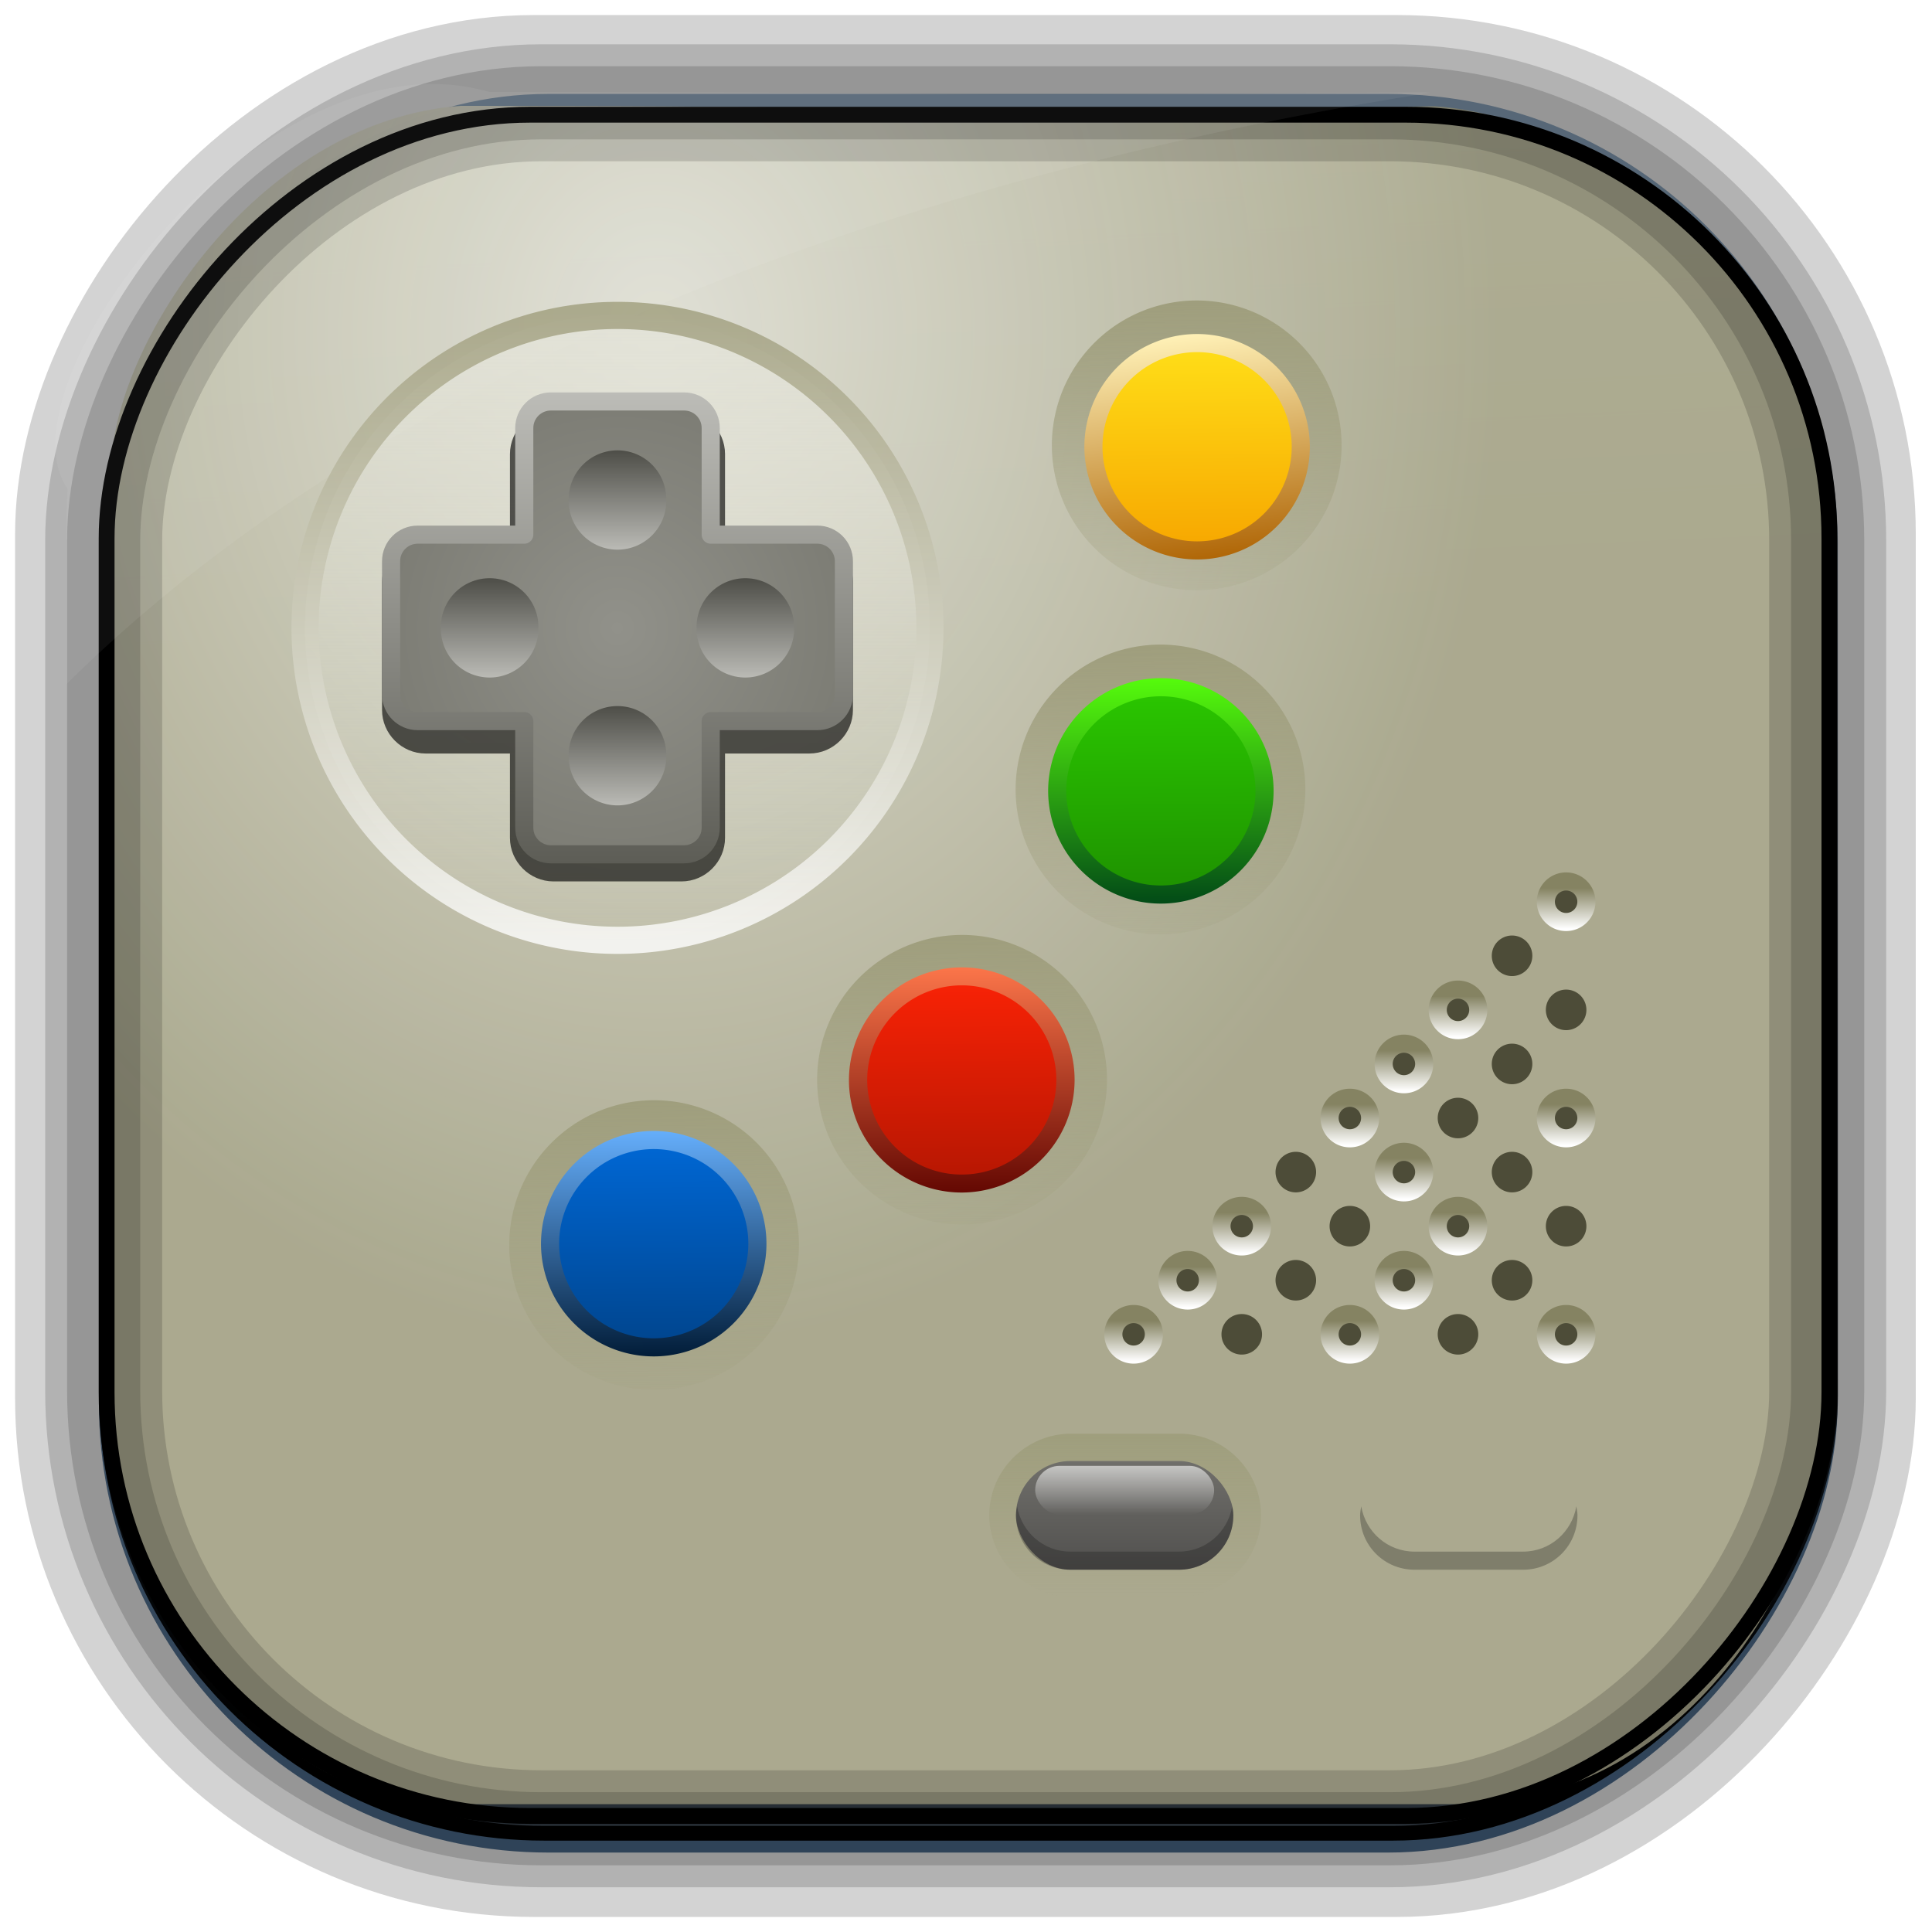 <?xml version="1.0" encoding="UTF-8" standalone="no"?>
<!-- Created with Inkscape (http://www.inkscape.org/) -->
<svg id="svg3449" xmlns:rdf="http://www.w3.org/1999/02/22-rdf-syntax-ns#" xmlns="http://www.w3.org/2000/svg" height="128" width="128" version="1.0" xmlns:cc="http://creativecommons.org/ns#" xmlns:xlink="http://www.w3.org/1999/xlink" xmlns:dc="http://purl.org/dc/elements/1.1/">
 <defs id="defs3451">
  <linearGradient id="linearGradient3514" y2="-9.103" gradientUnits="userSpaceOnUse" x2="66.492" gradientTransform="matrix(.968 0 0 .979 2.179 .166)" y1="-42.638" x1="67.952">
   <stop id="stop4620" style="stop-color:#37414b" offset="0"/>
   <stop id="stop4622" style="stop-color:#37414b;stop-opacity:0" offset="1"/>
  </linearGradient>
  <linearGradient id="linearGradient3516" y2="-11.847" gradientUnits="userSpaceOnUse" x2="58.98" gradientTransform="matrix(.968 0 0 .979 2.179 .166)" y1="-118.55" x1="57.173">
   <stop id="stop4596" offset="0"/>
   <stop id="stop4598" style="stop-opacity:0" offset="1"/>
  </linearGradient>
  <linearGradient id="linearGradient3519" y2="50.369" gradientUnits="userSpaceOnUse" x2="76.558" gradientTransform="matrix(.968 0 0 .979 3.242 -129.19)" y1="13.164" x1="76.558">
   <stop id="stop3392" style="stop-color:#425e7b" offset="0"/>
   <stop id="stop3394" style="stop-color:#7a91a7" offset="1"/>
  </linearGradient>
  <linearGradient id="linearGradient3521" y2="-8.74" gradientUnits="userSpaceOnUse" x2="60.217" gradientTransform="matrix(.968 0 0 .979 2.179 .166)" y1="-123.72" x1="60.395">
   <stop id="stop3392-4-8" style="stop-color:#425e7b" offset="0"/>
   <stop id="stop3394-8-0" style="stop-color:#7a91a7" offset="1"/>
  </linearGradient>
  <radialGradient id="radialGradient3349" gradientUnits="userSpaceOnUse" cy="45.647" cx="42.148" gradientTransform="matrix(.947 0 0 1.139 3.595 -29.89)" r="58.984">
   <stop id="stop7563" style="stop-color:#e0e0d5" offset="0"/>
   <stop id="stop7565" style="stop-color:#b0ae92;stop-opacity:.953" offset="1"/>
  </radialGradient>
  <filter id="filter3174-5" color-interpolation-filters="sRGB">
   <feGaussianBlur id="feGaussianBlur3176-4" stdDeviation="1.71"/>
  </filter>
  <linearGradient id="ButtonShadow-4" x1="45.448" gradientUnits="userSpaceOnUse" y1="92.54" gradientTransform="scale(1.006 .994)" x2="45.448" y2="7.016">
   <stop id="stop3750-3" offset="0"/>
   <stop id="stop3752-57" style="stop-opacity:.588" offset="1"/>
  </linearGradient>
  <filter id="filter3174-0" color-interpolation-filters="sRGB">
   <feGaussianBlur id="feGaussianBlur3176-9" stdDeviation="1.71"/>
  </filter>
  <filter id="filter3174-7" color-interpolation-filters="sRGB">
   <feGaussianBlur id="feGaussianBlur3176-7" stdDeviation="1.71"/>
  </filter>
  <clipPath id="clipPath3613-9">
   <rect id="rect3615-2" style="fill:#fff" rx="6" ry="6" height="84" width="84" y="6" x="6"/>
  </clipPath>
  <linearGradient id="linearGradient3613-3" x1="48" gradientUnits="userSpaceOnUse" y1="20.221" x2="48" y2="138.66">
   <stop id="stop3739-03" style="stop-color:#fff" offset="0"/>
   <stop id="stop3741-5" style="stop-color:#fff;stop-opacity:0" offset="1"/>
  </linearGradient>
  <filter id="filter3794-30" height="1.384" width="1.384" color-interpolation-filters="sRGB" y="-.192" x="-.192">
   <feGaussianBlur id="feGaussianBlur3796-38" stdDeviation="5.28"/>
  </filter>
  <filter id="filter3174-8" color-interpolation-filters="sRGB">
   <feGaussianBlur id="feGaussianBlur3176-3" stdDeviation="1.71"/>
  </filter>
  <clipPath id="clipPath3613-26">
   <rect id="rect3615-4" style="fill:#fff" rx="6" ry="6" height="84" width="84" y="6" x="6"/>
  </clipPath>
  <filter id="filter3794-67" height="1.384" width="1.384" color-interpolation-filters="sRGB" y="-.192" x="-.192">
   <feGaussianBlur id="feGaussianBlur3796-4" stdDeviation="5.28"/>
  </filter>
  <filter id="filter3174-4" color-interpolation-filters="sRGB">
   <feGaussianBlur id="feGaussianBlur3176-0" stdDeviation="1.71"/>
  </filter>
  <filter id="filter3174-1" color-interpolation-filters="sRGB">
   <feGaussianBlur id="feGaussianBlur3176-1" stdDeviation="1.71"/>
  </filter>
  <linearGradient id="linearGradient9285" y2="7.016" gradientUnits="userSpaceOnUse" x2="45.448" gradientTransform="matrix(1.006 0 0 .994 -59.657 2.836)" y1="92.54" x1="45.448">
   <stop id="stop3750-7" offset="0"/>
   <stop id="stop3752-3" style="stop-opacity:.588" offset="1"/>
  </linearGradient>
  <filter id="filter4417" color-interpolation-filters="sRGB">
   <feGaussianBlur id="feGaussianBlur4419" stdDeviation="0.52"/>
  </filter>
  <linearGradient id="linearGradient5860">
   <stop id="stop5862" style="stop-color:#858362" offset="0"/>
   <stop id="stop5864" style="stop-color:#fff" offset="1"/>
  </linearGradient>
  <linearGradient id="linearGradient5976">
   <stop id="stop5978" style="stop-color:#fff" offset="0"/>
   <stop id="stop5980" style="stop-color:#fff;stop-opacity:0" offset="1"/>
  </linearGradient>
  <linearGradient id="linearGradient5964">
   <stop id="stop5966" style="stop-color:#706f6b" offset="0"/>
   <stop id="stop5968" style="stop-color:#51504e" offset="1"/>
  </linearGradient>
  <linearGradient id="linearGradient5756">
   <stop id="stop5758" style="stop-color:#9f9e7d" offset="0"/>
   <stop id="stop5760" style="stop-color:#9f9e7d;stop-opacity:0" offset="1"/>
  </linearGradient>
  <linearGradient id="linearGradient6043">
   <stop id="stop6045" style="stop-color:#4f4f49" offset="0"/>
   <stop id="stop6047" style="stop-color:#bcbcb7" offset="1"/>
  </linearGradient>
  <clipPath id="clipPath3613-76">
   <rect id="rect3615-6" style="fill:#fff" rx="6" ry="6" height="84" width="84" y="6" x="6"/>
  </clipPath>
  <filter id="filter3794-4" height="1.384" width="1.384" color-interpolation-filters="sRGB" y="-.192" x="-.192">
   <feGaussianBlur id="feGaussianBlur3796-04" stdDeviation="5.28"/>
  </filter>
  <filter id="filter3174-06" color-interpolation-filters="sRGB">
   <feGaussianBlur id="feGaussianBlur3176-91" stdDeviation="1.71"/>
  </filter>
  <linearGradient id="linearGradient7102" y2="43.26" xlink:href="#linearGradient6043" gradientUnits="userSpaceOnUse" x2="38.69" gradientTransform="matrix(1.04 0 0 1.04 -.673 8.485)" y1="36.89" x1="38.69"/>
  <linearGradient id="linearGradient7105" y2="43.26" xlink:href="#linearGradient6043" gradientUnits="userSpaceOnUse" x2="38.69" gradientTransform="matrix(1.04 0 0 1.04 -.673 -8.457)" y1="36.89" x1="38.69"/>
  <linearGradient id="linearGradient7108" y2="43.26" xlink:href="#linearGradient6043" gradientUnits="userSpaceOnUse" x2="38.69" gradientTransform="matrix(1.04 0 0 1.04 7.798 .014)" y1="36.89" x1="38.69"/>
  <linearGradient id="linearGradient7111" y2="43.26" xlink:href="#linearGradient6043" gradientUnits="userSpaceOnUse" x2="38.69" gradientTransform="matrix(1.04 0 0 1.04 -9.144 .014)" y1="36.89" x1="38.69"/>
  <radialGradient id="radialGradient7114" gradientUnits="userSpaceOnUse" cy="40" cx="40" gradientTransform="matrix(1.951e-8 -.882 .882 1.951e-8 5.617 76.892)" r="18">
   <stop id="stop6037" style="stop-color:#91918a" offset="0"/>
   <stop id="stop6039" style="stop-color:#7c7c74" offset="1"/>
  </radialGradient>
  <linearGradient id="linearGradient7116" y2="17" gradientUnits="userSpaceOnUse" x2="39.071" gradientTransform="matrix(1.2 0 0 1.2 4.911 5.598)" y1="43.007" x1="39.071">
   <stop id="stop3262" style="stop-color:#5d5d56" offset="0"/>
   <stop id="stop3264" style="stop-color:#bcbcb7" offset="1"/>
  </linearGradient>
  <linearGradient id="linearGradient7155" y2="40" gradientUnits="userSpaceOnUse" x2="65.629" gradientTransform="matrix(0 .859 .863 0 6.411 7.159)" y1="40" x1="14.585">
   <stop id="stop4309" style="stop-color:#e4e4d9" offset="0"/>
   <stop id="stop4311" style="stop-color:#e4e4d9;stop-opacity:0" offset="1"/>
  </linearGradient>
  <linearGradient id="linearGradient7157" y2="40" gradientUnits="userSpaceOnUse" x2="64.464" gradientTransform="matrix(0 .859 .863 0 6.411 7.159)" y1="40" x1="15.75">
   <stop id="stop5726" style="stop-color:#9f9d7c" offset="0"/>
   <stop id="stop5728" style="stop-color:#fff" offset="1"/>
  </linearGradient>
  <linearGradient id="linearGradient7160" y2="38.033" gradientUnits="userSpaceOnUse" x2="79.007" gradientTransform="matrix(.819 -.22 .216 .805 .232 23.147)" y1="21.664" x1="83.315">
   <stop id="stop3935" style="stop-color:#ffe119" offset="0"/>
   <stop id="stop3937" style="stop-color:#f7a700" offset="1"/>
  </linearGradient>
  <linearGradient id="linearGradient7162" y2="42.017" gradientUnits="userSpaceOnUse" x2="89.412" gradientTransform="matrix(.819 -.22 .216 .805 .232 23.147)" y1="23.504" x1="91.968">
   <stop id="stop5734" style="stop-color:#fff1b7" offset="0"/>
   <stop id="stop5736" style="stop-color:#ad6100" offset="1"/>
  </linearGradient>
  <linearGradient id="linearGradient7165" y2="43.082" xlink:href="#linearGradient5756" gradientUnits="userSpaceOnUse" x2="85.196" gradientTransform="matrix(1.145 -.307 .301 1.124 -31.197 20.582)" y1="24.087" x1="90.195"/>
  <linearGradient id="linearGradient7168" y2="38.724" gradientUnits="userSpaceOnUse" x2="79.935" gradientTransform="matrix(.819 -.22 .216 .805 -2.168 45.947)" y1="21.771" x1="84.397">
   <stop id="stop3923" style="stop-color:#2bca00" offset="0"/>
   <stop id="stop3925" style="stop-color:#1e9000" offset="1"/>
  </linearGradient>
  <linearGradient id="linearGradient7170" y2="41.144" gradientUnits="userSpaceOnUse" x2="85.706" gradientTransform="matrix(.819 -.22 .216 .805 -2.168 45.947)" y1="23.092" x1="90.457">
   <stop id="stop5797" style="stop-color:#57ff0c" offset="0"/>
   <stop id="stop5799" style="stop-color:#004617" offset="1"/>
  </linearGradient>
  <linearGradient id="linearGradient7173" y2="43.082" xlink:href="#linearGradient5756" gradientUnits="userSpaceOnUse" x2="85.196" gradientTransform="matrix(1.145 -.307 .301 1.124 -33.597 43.382)" y1="24.087" x1="90.195"/>
  <linearGradient id="linearGradient7179" y2="39.307" gradientUnits="userSpaceOnUse" x2="80.337" gradientTransform="matrix(.819 -.22 .216 .805 -35.768 75.947)" y1="21.561" x1="85.007">
   <stop id="stop3913" style="stop-color:#006ada" offset="0"/>
   <stop id="stop3915" style="stop-color:#00438a" offset="1"/>
  </linearGradient>
  <linearGradient id="linearGradient7181" y2="41.359" gradientUnits="userSpaceOnUse" x2="86.898" gradientTransform="matrix(.819 -.22 .216 .805 -35.768 75.947)" y1="23.41" x1="91.622">
   <stop id="stop5837" style="stop-color:#67b1ff" offset="0"/>
   <stop id="stop5839" style="stop-color:#001a35" offset="1"/>
  </linearGradient>
  <linearGradient id="linearGradient7184" y2="43.082" xlink:href="#linearGradient5756" gradientUnits="userSpaceOnUse" x2="85.196" gradientTransform="matrix(1.145 -.307 .301 1.124 -67.197 73.382)" y1="24.087" x1="90.195"/>
  <linearGradient id="linearGradient7186" y2="114.04" xlink:href="#linearGradient5756" gradientUnits="userSpaceOnUse" x2="78.803" y1="101.97" x1="78.803"/>
  <linearGradient id="linearGradient7188" y2="112" xlink:href="#linearGradient5964" gradientUnits="userSpaceOnUse" x2="78" gradientTransform="matrix(0.75 0 0 0.75 -0 -1)" y1="104" x1="78"/>
  <linearGradient id="linearGradient7190" y2="107.94" xlink:href="#linearGradient5976" gradientUnits="userSpaceOnUse" x2="79.067" gradientTransform="matrix(0.75 0 0 0.75 -0 -1)" y1="104.35" x1="79.067"/>
  <linearGradient id="linearGradient7198" y2="96.645" xlink:href="#linearGradient5860" gradientUnits="userSpaceOnUse" x2="110.64" y1="92.773" x1="110.64"/>
  <linearGradient id="linearGradient7248" y2="43.082" xlink:href="#linearGradient5756" gradientUnits="userSpaceOnUse" x2="85.196" y1="24.087" x1="90.195"/>
  <linearGradient id="linearGradient7250" y2="38.933" gradientUnits="userSpaceOnUse" x2="79.88" y1="21.771" x1="84.397">
   <stop id="stop3905" style="stop-color:#fd2306" offset="0"/>
   <stop id="stop3907" style="stop-color:#b31602" offset="1"/>
  </linearGradient>
  <linearGradient id="linearGradient7252" y2="41.015" gradientUnits="userSpaceOnUse" x2="85.74" y1="23.092" x1="90.457">
   <stop id="stop5817" style="stop-color:#fe774b" offset="0"/>
   <stop id="stop5819" style="stop-color:#610601" offset="1"/>
  </linearGradient>
 </defs>
 <rect id="rect892-2-7-2" ry="29.452" style="stroke:#d3d3d3;stroke-width:9.845;fill:#37414b" transform="scale(1,-1)" height="116.16" width="116.08" y="-122.08" x="5.922"/>
 <rect id="rect892" style="stroke:url(#linearGradient3521);stroke-width:.974;fill:url(#linearGradient3519)" transform="scale(1,-1)" ry="29.296" height="115.54" width="114.22" y="-122.25" x="7.039"/>
 <rect id="rect892-2" style="stroke:url(#linearGradient3516);stroke-width:.974;fill:url(#linearGradient3514)" transform="scale(1,-1)" ry="28.993" height="114.35" width="114.22" y="-121.46" x="7.06"/>
 <path id="rect895" style="fill:url(#radialGradient3349)" d="m30.571 7.01c-13.128 0.936-22.55 15.04-23.173 23.288-0.05 0.974-0.089 1.965-0.089 2.957v58.419c0 15.229 11.191 27.859 22.318 27.859h67.038c15.69 0 24.318-16.445 24.318-25.859v-64.017c-0.21-5.933-12.29-21.682-25.926-22.618-47.846 0.865-20.497-0.026-64.483-0.026z"/>
 <rect id="rect892-2-7-8" style="opacity:.159;stroke:#000;stroke-width:4.845;fill:none" transform="scale(1,-1)" ry="28.993" height="114.35" width="114.22" y="-121.16" x="6.868"/>
 <rect id="rect892-2-7-1" style="opacity:.159;stroke:#000;stroke-width:7.751;fill:none" transform="scale(1,-1)" ry="28.993" height="114.35" width="114.22" y="-121.16" x="6.869"/>
 <rect id="rect892-2-7-2-9" ry="28.067" style="stroke:#000;stroke-width:1.049;fill:none" transform="scale(1,-1)" height="112.71" width="114.14" y="-120.31" x="7.064"/>
 <path id="path1187" style="fill:#fff;fill-opacity:.057" d="m32.415 6.091c-14.891-4.33-32.779 19.454-27.93 26.295-0.043 0.716-0.077 1.444-0.077 2.173v10.76c25.899-25.61 66.753-35.479 90.375-39.179-0.225-0.026-0.46-0.031-0.691-0.031-41.576 0.387-23.653-0.019-61.677-0.019z"/>
 <g id="layer2" style="display:none" transform="translate(137.63 15.959)">
  <rect id="rect3745" style="opacity:.9;filter:url(#filter3174-5);fill:url(#ButtonShadow-4)" rx="6" ry="6" height="85" width="86" y="7" x="5"/>
 </g>
 <g id="layer2-3" style="display:none" transform="translate(146.29 14.997)">
  <rect id="rect3745-4" style="opacity:.9;filter:url(#filter3174-0);fill:url(#ButtonShadow-4)" rx="6" ry="6" height="85" width="86" y="7" x="5"/>
 </g>
 <g id="layer2-4" style="display:none" transform="translate(176.76 -8.736)">
  <rect id="rect3745-7" style="opacity:.9;filter:url(#filter3174-7);fill:url(#ButtonShadow-4)" rx="6" ry="6" height="85" width="86" y="7" x="5"/>
 </g>
 <g id="layer2-2" style="display:none" transform="translate(143.15 5.055)">
  <rect id="rect3745-9" style="opacity:.9;filter:url(#filter3174-8);fill:url(#ButtonShadow-4)" rx="6" ry="6" height="85" width="86" y="7" x="5"/>
 </g>
 <g id="layer5-4" style="display:none" transform="translate(143.15 5.055)">
  <rect id="rect3171-7" style="opacity:.3;filter:url(#filter3794-30);stroke:#fff;stroke-linecap:round;stroke-width:.5;fill:url(#linearGradient3613-3)" clip-path="url(#clipPath3613-9)" rx="12" ry="12" height="66" width="66" y="15" x="15"/>
 </g>
 <g id="layer2-1" style="display:none" transform="translate(160.47 -5.817)">
  <rect id="rect3745-8" style="opacity:.9;filter:url(#filter3174-4);fill:url(#ButtonShadow-4)" rx="6" ry="6" height="85" width="86" y="7" x="5"/>
 </g>
 <g id="layer5-46" style="display:none" transform="translate(160.47 -5.817)">
  <rect id="rect3171-2" style="opacity:.1;filter:url(#filter3794-67);stroke:#fff;stroke-linecap:round;stroke-width:.5;fill:url(#linearGradient3613-3)" clip-path="url(#clipPath3613-26)" rx="12" ry="12" height="66" width="66" y="15" x="15"/>
 </g>
 <rect id="rect3745-82" style="opacity:.9;filter:url(#filter3174-1);display:none;fill:url(#linearGradient9285)" rx="6" ry="6" height="85" width="86" y="9.836" x="-54.657"/>
 <style id="style1470" type="text/css"/>
 <g id="layer2-9" style="display:none" transform="translate(-132.38 3.784)">
  <rect id="rect3745-827" style="opacity:.9;filter:url(#filter3174-06);fill:url(#ButtonShadow-4)" rx="6" ry="6" height="85" width="86" y="7" x="5"/>
 </g>
 <g id="layer5" transform="translate(-132.38 3.784)">
  <rect id="rect3171" style="opacity:.1;filter:url(#filter3794-4);stroke:#fff;stroke-linecap:round;stroke-width:.5;fill:url(#linearGradient3613-3)" clip-path="url(#clipPath3613-76)" rx="12" ry="12" height="66" width="66" y="15" x="15"/>
 </g>
 <path id="path5825" style="fill:url(#linearGradient7184);fill-rule:evenodd" d="m52.581 79.914a9.598 9.598 0 1 1 -18.541 4.968 9.598 9.598 0 0 1 18.541 -4.968z"/>
 <path id="path5829" style="stroke-linejoin:round;fill-rule:evenodd;stroke:url(#linearGradient7181);stroke-width:1.2;fill:url(#linearGradient7179)" d="m49.945 80.62a6.868 6.868 0 1 1 -13.268 3.555 6.868 6.868 0 0 1 13.268 -3.555z"/>
 <g id="g4497" transform="matrix(1.151 0 0 1.15 5.439 9.987)">
  <path id="path5805" d="m96.197 32.053a8.098 8.245 0 1 1 -16.197 0 8.098 8.245 0 1 1 16.197 0z" style="fill:url(#linearGradient7248);fill-rule:evenodd" transform="matrix(.995 -.267 .262 .977 -45.404 45.726)"/>
  <path id="path5809" d="m96.197 32.053a8.098 8.245 0 1 1 -16.197 0 8.098 8.245 0 1 1 16.197 0z" style="stroke-linejoin:round;fill-rule:evenodd;stroke:url(#linearGradient7252);stroke-width:1.428;fill:url(#linearGradient7250)" transform="matrix(.712 -.191 .187 .699 -18.085 47.955)"/>
 </g>
 <path id="path5785" style="fill:url(#linearGradient7173);fill-rule:evenodd" d="m86.181 49.914a9.598 9.598 0 0 1 -18.541 4.968 9.598 9.598 0 1 1 18.541 -4.968z"/>
 <path id="path5789" style="stroke-linejoin:round;fill-rule:evenodd;stroke:url(#linearGradient7170);stroke-width:1.2;fill:url(#linearGradient7168)" d="m83.545 50.62a6.868 6.868 0 0 1 -13.268 3.556 6.868 6.868 0 1 1 13.268 -3.556z"/>
 <path id="path5754" style="fill:url(#linearGradient7165);fill-rule:evenodd" d="m88.581 27.114a9.598 9.598 0 0 1 -18.541 4.968 9.598 9.598 0 1 1 18.541 -4.968z"/>
 <path id="path3245" style="stroke-linejoin:round;fill-rule:evenodd;stroke:url(#linearGradient7162);stroke-width:1.2;fill:url(#linearGradient7160)" d="m85.945 27.82a6.868 6.868 0 1 1 -13.268 3.556 6.868 6.868 0 0 1 13.268 -3.556z"/>
 <path id="path3215" style="opacity:.8;stroke-linejoin:round;fill-rule:evenodd;stroke:url(#linearGradient7157);stroke-width:1.8;fill:url(#linearGradient7155)" d="m40.911 62.298a20.7 20.7 0 1 0 0 -41.4 20.7 20.7 0 1 0 0 41.4z"/>
 <g id="g4252" transform="matrix(1.2 0 0 1.2 4.911 5.598)">
  <path id="path5473" d="m111.94 94.064a1.936 1.936 0 1 1 -3.873 0 1.936 1.936 0 1 1 3.873 0z" style="stroke-linejoin:round;fill-rule:evenodd;stroke:url(#linearGradient7198);stroke-width:1.73;fill:#4d4c38" transform="matrix(.578 0 0 .578 18.792 14.634)"/>
  <path id="path5868" d="m111.94 94.064a1.936 1.936 0 1 1 -3.873 0 1.936 1.936 0 1 1 3.873 0z" style="stroke-linejoin:round;fill-rule:evenodd;stroke:url(#linearGradient7198);stroke-width:1.73;fill:#4d4c38" transform="matrix(.578 0 0 .578 12.822 14.634)"/>
  <path id="path5872" d="m111.94 94.064a1.936 1.936 0 1 1 -3.873 0 1.936 1.936 0 1 1 3.873 0z" style="stroke-linejoin:round;fill-rule:evenodd;stroke:url(#linearGradient7198);stroke-width:1.73;fill:#4d4c38" transform="matrix(.578 0 0 .578 6.852 14.634)"/>
  <path id="path5876" d="m111.94 94.064a1.936 1.936 0 1 1 -3.873 0 1.936 1.936 0 1 1 3.873 0z" style="stroke-linejoin:round;fill-rule:evenodd;stroke:url(#linearGradient7198);stroke-width:1.73;fill:#4d4c38" transform="matrix(.578 0 0 .578 .883 14.634)"/>
  <path id="path5880" d="m111.94 94.064a1.936 1.936 0 1 1 -3.873 0 1.936 1.936 0 1 1 3.873 0z" style="stroke-linejoin:round;fill-rule:evenodd;stroke:url(#linearGradient7198);stroke-width:1.73;fill:#4d4c38" transform="matrix(.578 0 0 .578 -5.087 14.634)"/>
  <path id="path5884" d="m111.94 94.064a1.936 1.936 0 1 1 -3.873 0 1.936 1.936 0 1 1 3.873 0z" style="stroke-linejoin:round;fill-rule:evenodd;stroke:url(#linearGradient7198);stroke-width:1.73;fill:#4d4c38" transform="matrix(.578 0 0 .578 15.807 11.649)"/>
  <path id="path5886" d="m111.94 94.064a1.936 1.936 0 1 1 -3.873 0 1.936 1.936 0 1 1 3.873 0z" style="stroke-linejoin:round;fill-rule:evenodd;stroke:url(#linearGradient7198);stroke-width:1.73;fill:#4d4c38" transform="matrix(.578 0 0 .578 9.837 11.649)"/>
  <path id="path5888" d="m111.94 94.064a1.936 1.936 0 1 1 -3.873 0 1.936 1.936 0 1 1 3.873 0z" style="stroke-linejoin:round;fill-rule:evenodd;stroke:url(#linearGradient7198);stroke-width:1.73;fill:#4d4c38" transform="matrix(.578 0 0 .578 3.868 11.649)"/>
  <path id="path5890" d="m111.94 94.064a1.936 1.936 0 1 1 -3.873 0 1.936 1.936 0 1 1 3.873 0z" style="stroke-linejoin:round;fill-rule:evenodd;stroke:url(#linearGradient7198);stroke-width:1.73;fill:#4d4c38" transform="matrix(.578 0 0 .578 -2.102 11.649)"/>
  <path id="path5900" d="m111.94 94.064a1.936 1.936 0 1 1 -3.873 0 1.936 1.936 0 1 1 3.873 0z" style="stroke-linejoin:round;fill-rule:evenodd;stroke:url(#linearGradient7198);stroke-width:1.73;fill:#4d4c38" transform="matrix(.578 0 0 .578 18.792 8.664)"/>
  <path id="path5902" d="m111.94 94.064a1.936 1.936 0 1 1 -3.873 0 1.936 1.936 0 1 1 3.873 0z" style="stroke-linejoin:round;fill-rule:evenodd;stroke:url(#linearGradient7198);stroke-width:1.73;fill:#4d4c38" transform="matrix(.578 0 0 .578 12.822 8.664)"/>
  <path id="path5904" d="m111.94 94.064a1.936 1.936 0 1 1 -3.873 0 1.936 1.936 0 1 1 3.873 0z" style="stroke-linejoin:round;fill-rule:evenodd;stroke:url(#linearGradient7198);stroke-width:1.73;fill:#4d4c38" transform="matrix(.578 0 0 .578 6.852 8.664)"/>
  <path id="path5906" d="m111.94 94.064a1.936 1.936 0 1 1 -3.873 0 1.936 1.936 0 1 1 3.873 0z" style="stroke-linejoin:round;fill-rule:evenodd;stroke:url(#linearGradient7198);stroke-width:1.73;fill:#4d4c38" transform="matrix(.578 0 0 .578 .883 8.664)"/>
  <path id="path5916" d="m111.94 94.064a1.936 1.936 0 1 1 -3.873 0 1.936 1.936 0 1 1 3.873 0z" style="stroke-linejoin:round;fill-rule:evenodd;stroke:url(#linearGradient7198);stroke-width:1.73;fill:#4d4c38" transform="matrix(.578 0 0 .578 15.807 5.678)"/>
  <path id="path5918" d="m111.94 94.064a1.936 1.936 0 1 1 -3.873 0 1.936 1.936 0 1 1 3.873 0z" style="stroke-linejoin:round;fill-rule:evenodd;stroke:url(#linearGradient7198);stroke-width:1.73;fill:#4d4c38" transform="matrix(.578 0 0 .578 9.837 5.678)"/>
  <path id="path5920" d="m111.94 94.064a1.936 1.936 0 1 1 -3.873 0 1.936 1.936 0 1 1 3.873 0z" style="stroke-linejoin:round;fill-rule:evenodd;stroke:url(#linearGradient7198);stroke-width:1.73;fill:#4d4c38" transform="matrix(.578 0 0 .578 3.868 5.678)"/>
  <path id="path5928" d="m111.94 94.064a1.936 1.936 0 1 1 -3.873 0 1.936 1.936 0 1 1 3.873 0z" style="stroke-linejoin:round;fill-rule:evenodd;stroke:url(#linearGradient7198);stroke-width:1.73;fill:#4d4c38" transform="matrix(.578 0 0 .578 18.792 2.693)"/>
  <path id="path5930" d="m111.94 94.064a1.936 1.936 0 1 1 -3.873 0 1.936 1.936 0 1 1 3.873 0z" style="stroke-linejoin:round;fill-rule:evenodd;stroke:url(#linearGradient7198);stroke-width:1.73;fill:#4d4c38" transform="matrix(.578 0 0 .578 12.822 2.693)"/>
  <path id="path5932" d="m111.94 94.064a1.936 1.936 0 1 1 -3.873 0 1.936 1.936 0 1 1 3.873 0z" style="stroke-linejoin:round;fill-rule:evenodd;stroke:url(#linearGradient7198);stroke-width:1.73;fill:#4d4c38" transform="matrix(.578 0 0 .578 6.852 2.693)"/>
  <path id="path5940" d="m111.94 94.064a1.936 1.936 0 1 1 -3.873 0 1.936 1.936 0 1 1 3.873 0z" style="stroke-linejoin:round;fill-rule:evenodd;stroke:url(#linearGradient7198);stroke-width:1.73;fill:#4d4c38" transform="matrix(.578 0 0 .578 15.807 -.293)"/>
  <path id="path5942" d="m111.94 94.064a1.936 1.936 0 1 1 -3.873 0 1.936 1.936 0 1 1 3.873 0z" style="stroke-linejoin:round;fill-rule:evenodd;stroke:url(#linearGradient7198);stroke-width:1.73;fill:#4d4c38" transform="matrix(.578 0 0 .578 9.837 -.293)"/>
  <path id="path5948" d="m111.94 94.064a1.936 1.936 0 1 1 -3.873 0 1.936 1.936 0 1 1 3.873 0z" style="stroke-linejoin:round;fill-rule:evenodd;stroke:url(#linearGradient7198);stroke-width:1.73;fill:#4d4c38" transform="matrix(.578 0 0 .578 18.792 -3.278)"/>
  <path id="path5950" d="m111.94 94.064a1.936 1.936 0 1 1 -3.873 0 1.936 1.936 0 1 1 3.873 0z" style="stroke-linejoin:round;fill-rule:evenodd;stroke:url(#linearGradient7198);stroke-width:1.73;fill:#4d4c38" transform="matrix(.578 0 0 .578 12.822 -3.278)"/>
  <path id="path5956" d="m111.94 94.064a1.936 1.936 0 1 1 -3.873 0 1.936 1.936 0 1 1 3.873 0z" style="stroke-linejoin:round;fill-rule:evenodd;stroke:url(#linearGradient7198);stroke-width:1.73;fill:#4d4c38" transform="matrix(.578 0 0 .578 15.807 -6.264)"/>
  <path id="path5960" d="m111.94 94.064a1.936 1.936 0 1 1 -3.873 0 1.936 1.936 0 1 1 3.873 0z" style="stroke-linejoin:round;fill-rule:evenodd;stroke:url(#linearGradient7198);stroke-width:1.73;fill:#4d4c38" transform="matrix(.578 0 0 .578 18.792 -9.249)"/>
 </g>
 <g id="g4591" transform="matrix(1.2 0 0 1.2 2.511 4.398)">
  <path id="path6004" d="m76 101.97c-3.311 0-6.031 2.721-6.031 6.031 0 3.311 2.721 6.031 6.031 6.031h8c3.311 0 6.031-2.721 6.031-6.031 0-3.311-2.721-6.031-6.031-6.031h-8z" style="fill-rule:evenodd;fill:url(#linearGradient7186)" transform="matrix(.748 0 0 .746 .187 -.58)"/>
  <rect id="rect3247" style="fill-rule:evenodd;fill:url(#linearGradient7188)" rx="3" ry="3" height="6" width="12" y="77" x="54"/>
  <rect id="rect5972" style="opacity:.6;fill-rule:evenodd;fill:url(#linearGradient7190)" rx="1.344" ry="1.344" height="2.687" width="9.88" y="77.265" x="55.06"/>
  <path id="rect4706" d="m52.062 79.5c-0.028 0.167-0.062 0.325-0.062 0.5 0 1.662 1.338 3 3 3h6c1.662 0 3-1.338 3-3 0-0.175-0.034-0.333-0.062-0.5-0.243 1.415-1.451 2.5-2.938 2.5h-6c-1.487 0-2.695-1.085-2.938-2.5z" style="opacity:.3;fill:#1a1a1a;fill-rule:evenodd" transform="translate(2)"/>
 </g>
 <path id="path4411" d="m26.469 18c-1.319 0-2.406 1.087-2.406 2.406v4.656h-4.656c-1.32 0-2.407 1.088-2.407 2.407v7.062c0 1.319 1.087 2.406 2.406 2.406h4.656v4.656c0 1.319 1.088 2.406 2.407 2.406h7.062c1.319 0 2.406-1.087 2.406-2.406v-4.656h4.656c1.319 0 2.406-1.088 2.406-2.407v-7.062c0-1.318-1.087-2.406-2.406-2.406h-4.656v-4.656c0-1.319-1.088-2.406-2.407-2.406h-7.062z" style="opacity:.8;fill-rule:evenodd;block-progression:tb;text-indent:0;filter:url(#filter4417);color:#000000;text-transform:none" transform="matrix(1.2 0 0 1.2 4.911 5.598)"/>
 <path id="rect3225" d="m36.499 26.598c-0.978 0-1.765 0.787-1.765 1.765v7.059h-7.059c-0.978 0-1.765 0.787-1.765 1.765v8.823c0 0.978 0.787 1.765 1.765 1.765h7.059v7.059c0 0.978 0.787 1.765 1.765 1.765h8.823c0.978 0 1.765-0.787 1.765-1.765v-7.059h7.059c0.978 0 1.765-0.787 1.765-1.765v-8.823c0-0.978-0.787-1.765-1.765-1.765h-7.059v-7.059c0-0.978-0.787-1.765-1.765-1.765h-8.823z" style="stroke-linejoin:round;fill-rule:evenodd;stroke:url(#linearGradient7116);stroke-width:1.2;fill:url(#radialGradient7114)"/>
 <path id="path6055" style="fill:url(#linearGradient7111);fill-rule:evenodd" d="m35.673 41.598a3.233 3.233 0 1 1 -6.465 0 3.233 3.233 0 1 1 6.465 0z"/>
 <path id="path6065" style="fill:url(#linearGradient7108);fill-rule:evenodd" d="m52.614 41.598a3.233 3.233 0 1 1 -6.465 0 3.233 3.233 0 1 1 6.465 0z"/>
 <path id="path6069" style="fill:url(#linearGradient7105);fill-rule:evenodd" d="m44.143 33.127a3.233 3.233 0 1 1 -6.465 0 3.233 3.233 0 1 1 6.465 0z"/>
 <path id="path6073" style="fill:url(#linearGradient7102);fill-rule:evenodd" d="m44.143 50.069a3.233 3.233 0 1 1 -6.465 0 3.233 3.233 0 1 1 6.465 0z"/>
 <g id="g4711" transform="matrix(1.2 0 0 1.2 25.311 4.398)">
  <path id="path4713" d="m76 101.97c-3.311 0-6.031 2.721-6.031 6.031 0 3.311 2.721 6.031 6.031 6.031h8c3.311 0 6.031-2.721 6.031-6.031 0-3.311-2.721-6.031-6.031-6.031h-8z" style="fill:url(#linearGradient7186);fill-rule:evenodd" transform="matrix(.748 0 0 .746 .187 -.58)"/>
  <rect id="rect4715" style="fill:url(#linearGradient7188);fill-rule:evenodd" rx="3" ry="3" height="6" width="12" y="77" x="54"/>
  <rect id="rect4717" style="opacity:.6;fill:url(#linearGradient7190);fill-rule:evenodd" rx="1.344" ry="1.344" height="2.687" width="9.88" y="77.265" x="55.06"/>
  <path id="path4719" d="m52.062 79.5c-0.028 0.167-0.062 0.325-0.062 0.5 0 1.662 1.338 3 3 3h6c1.662 0 3-1.338 3-3 0-0.175-0.034-0.333-0.062-0.5-0.243 1.415-1.451 2.5-2.938 2.5h-6c-1.487 0-2.695-1.085-2.938-2.5z" style="opacity:.3;fill:#1a1a1a;fill-rule:evenodd" transform="translate(2)"/>
 </g>
</svg>
